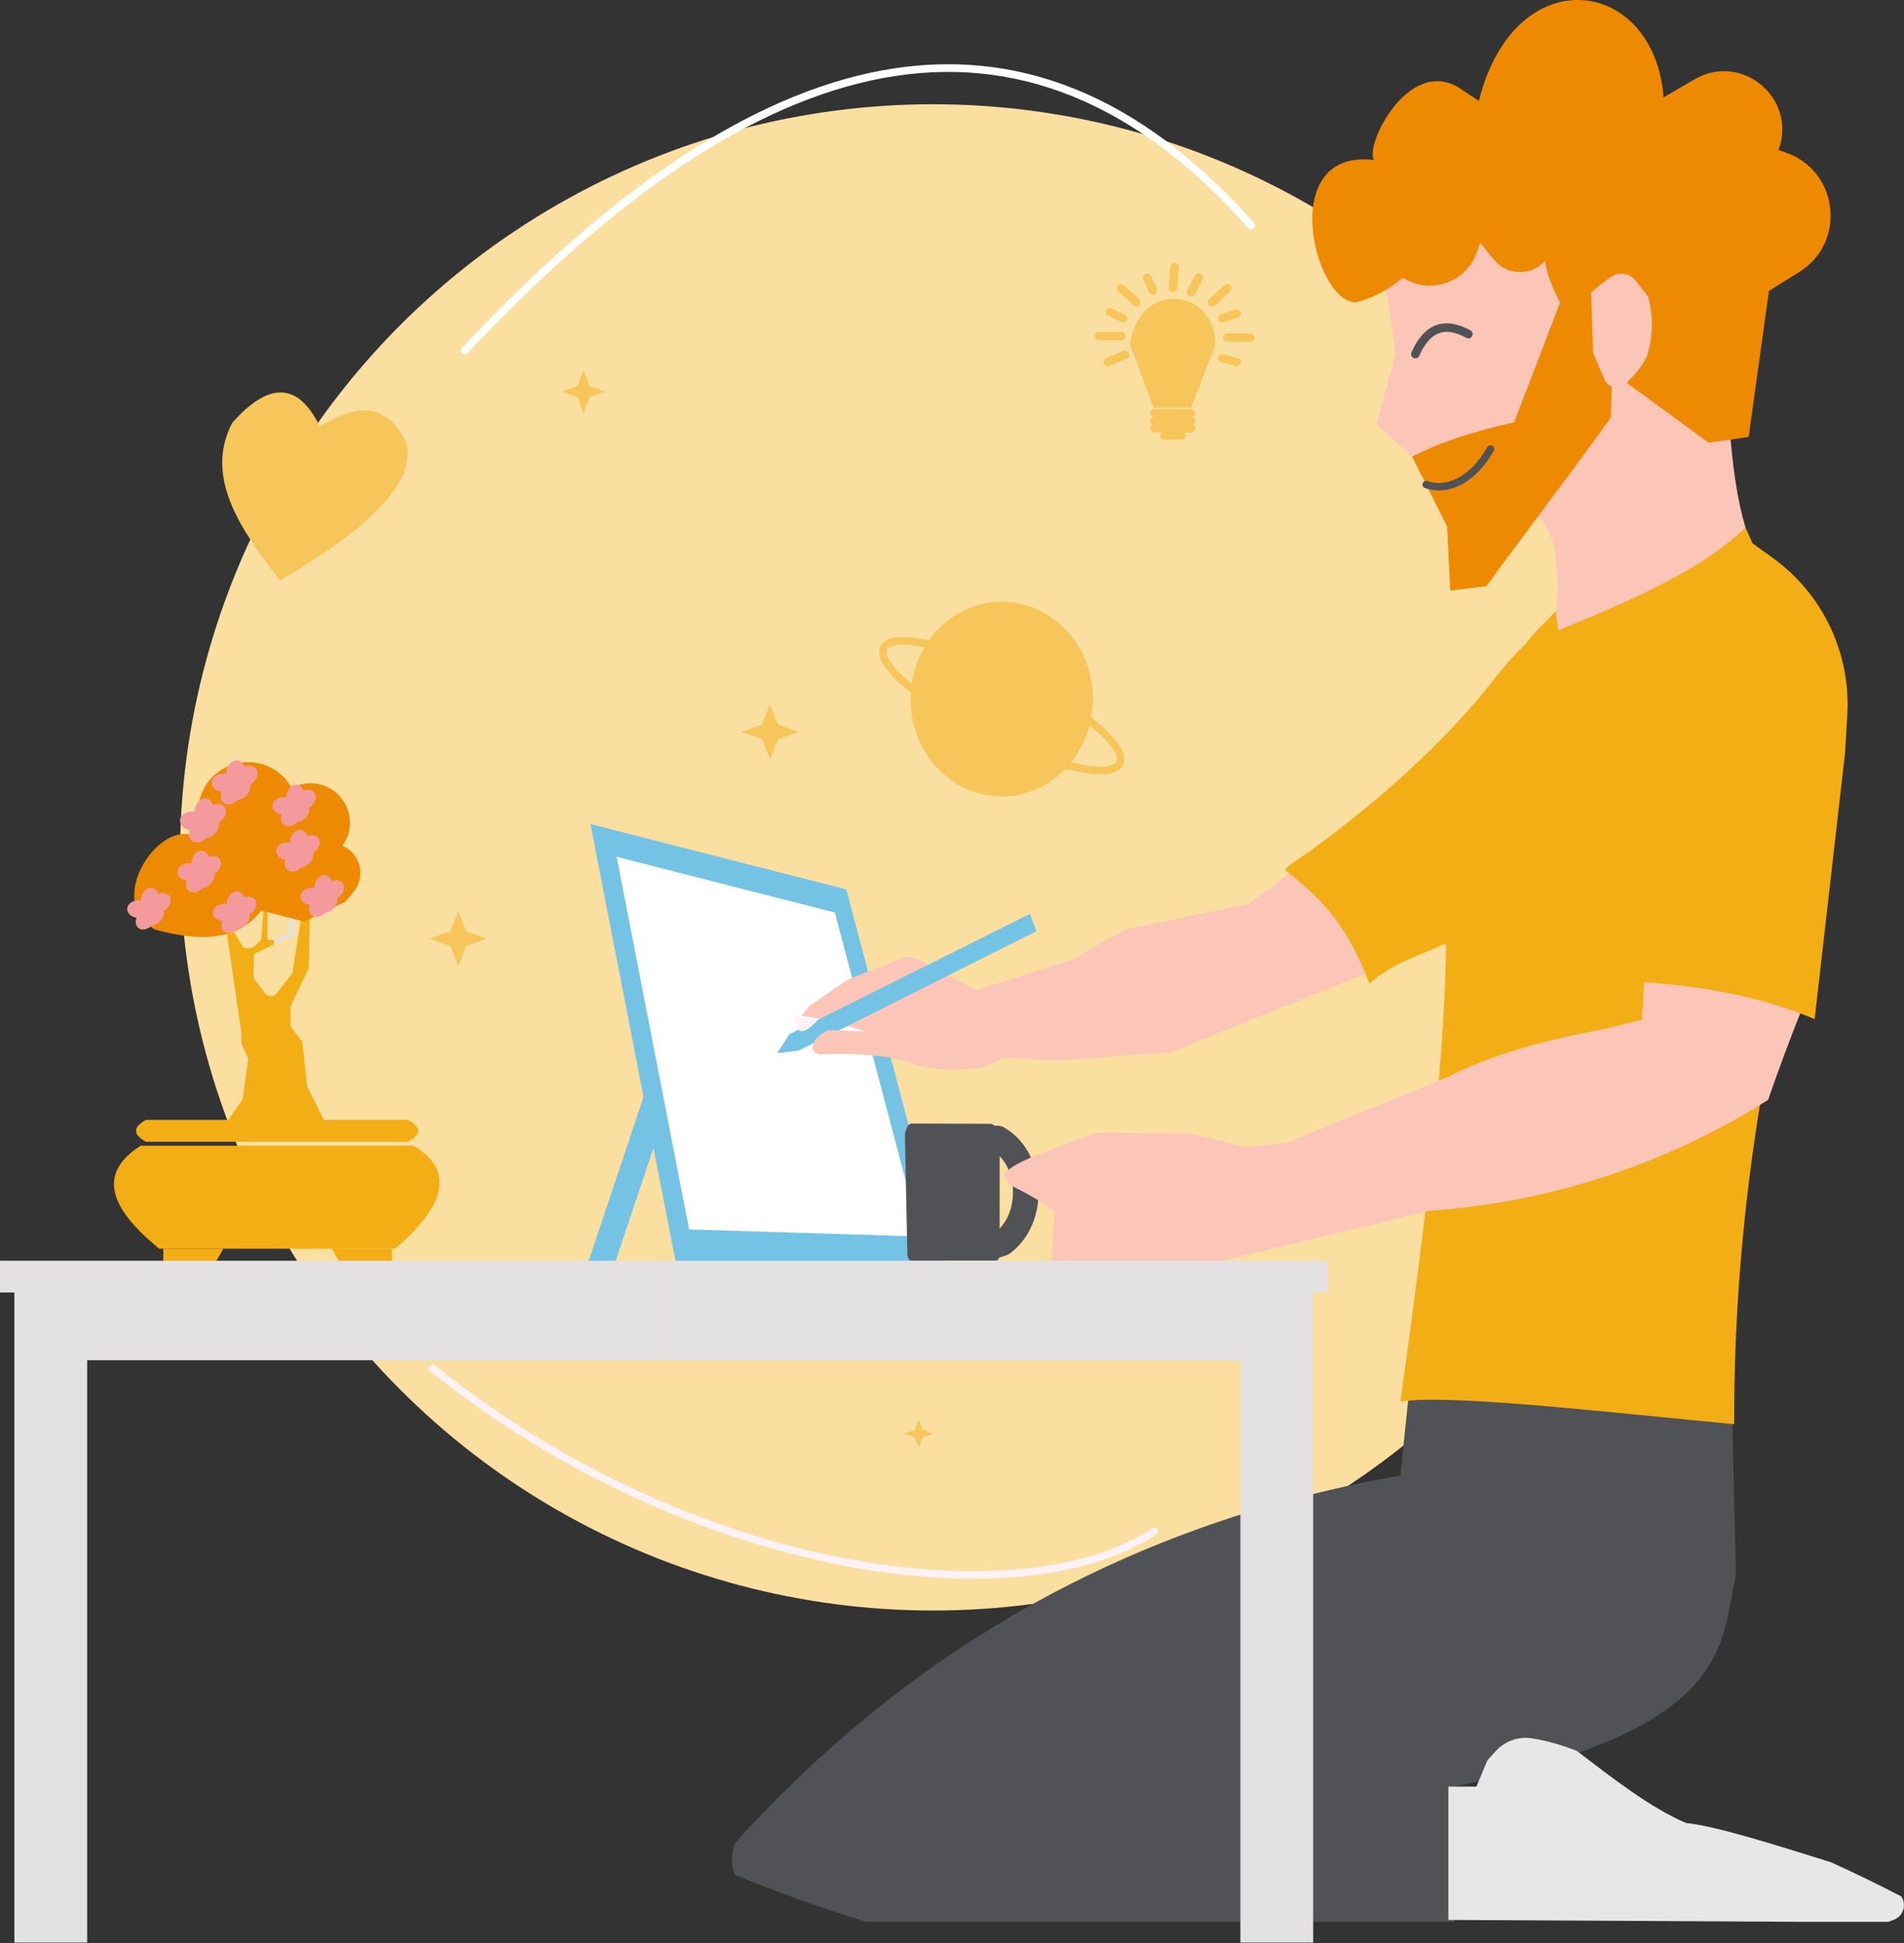 <?xml version="1.0" encoding="UTF-8" standalone="no"?>
<!DOCTYPE svg PUBLIC "-//W3C//DTD SVG 1.1//EN" "http://www.w3.org/Graphics/SVG/1.1/DTD/svg11.dtd">
<svg width="100%" height="100%" viewBox="0 0 931 950" version="1.1" xmlns="http://www.w3.org/2000/svg" xmlns:xlink="http://www.w3.org/1999/xlink" xml:space="preserve" xmlns:serif="http://www.serif.com/" style="fill-rule:evenodd;clip-rule:evenodd;stroke-linecap:round;stroke-linejoin:round;stroke-miterlimit:1.5;">
    <rect x="0" y="0" width="931" height="950" fill="#333333" stroke="none"/>
    <g transform="matrix(1,0,0,1,-1040.76,-1013.63)">
        <g transform="matrix(0.804,0,0,0.804,321.535,246.934)">
            <circle cx="1462" cy="1475" r="458" style="fill:rgb(250,223,161);"/>
            <g>
                <clipPath id="_clip1">
                    <circle cx="1462" cy="1475" r="458"/>
                </clipPath>
                <g clip-path="url(#_clip1)">
                    <g transform="matrix(1.244,-2.07153e-16,2.07153e-16,1.244,-399.96,-307.164)">
                        <path d="M1252,1682.3C1378.39,1783.87 1539.51,1805.75 1605,1762" style="fill:none;stroke:rgb(254,242,245);stroke-width:3.64px;"/>
                    </g>
                    <g transform="matrix(1.311,0,0,1.4,-1123.04,-465.737)">
                        <g transform="matrix(0,-1.506,-1.506,0,2003.69,1275.17)">
                            <path d="M-28.094,-28.094C-43.61,-28.094 -56.188,-15.516 -56.188,0C-56.188,15.516 -43.61,28.094 -28.094,28.094C-25.745,28.094 -23.463,27.806 -21.282,27.262C-9.058,24.218 0,13.167 0,0C0,-15.516 -12.578,-28.094 -28.094,-28.094" style="fill:rgb(247,198,91);fill-rule:nonzero;"/>
                        </g>
                        <g transform="matrix(0.622,-1.372,-1.372,-0.622,2048.99,1280.64)">
                            <ellipse cx="-36.397" cy="16.513" rx="9.578" ry="39.968" style="fill:none;stroke:rgb(247,198,91);stroke-width:2.23px;stroke-linecap:butt;stroke-linejoin:miter;stroke-miterlimit:10;"/>
                        </g>
                    </g>
                    <g id="lampada" transform="matrix(1.029,0,0,0.976,-367.738,101.011)">
                        <g transform="matrix(-2.068,1.865,1.865,2.068,1937.81,1071.19)">
                            <path d="M15.458,-5.652C4.79,-15.12 -6.068,-3.199 2.364,6.154L15.458,13.047L21.124,7.94L15.458,-5.652Z" style="fill:rgb(247,198,91);fill-rule:nonzero;stroke:rgb(247,198,91);stroke-width:0.46px;stroke-linecap:butt;stroke-miterlimit:2;"/>
                        </g>
                        <g transform="matrix(2.785,0,0,2.785,1909.33,1131.06)">
                            <path d="M0,0L7.663,0" style="fill:none;fill-rule:nonzero;stroke:rgb(247,198,91);stroke-width:1.86px;stroke-linecap:butt;stroke-linejoin:miter;stroke-miterlimit:10;"/>
                        </g>
                        <g transform="matrix(2.785,0,0,2.785,1909.18,1135.95)">
                            <path d="M0,0L7.664,0" style="fill:none;fill-rule:nonzero;stroke:rgb(247,198,91);stroke-width:1.86px;stroke-linecap:butt;stroke-linejoin:miter;stroke-miterlimit:10;"/>
                        </g>
                        <g transform="matrix(2.785,0,0,2.785,1909.18,1140.53)">
                            <path d="M0,0L7.664,0" style="fill:none;fill-rule:nonzero;stroke:rgb(247,198,91);stroke-width:1.86px;stroke-linecap:butt;stroke-linejoin:miter;stroke-miterlimit:10;"/>
                        </g>
                        <g transform="matrix(2.785,0,0,2.785,1914.96,1145.11)">
                            <path d="M0,0L3.562,0" style="fill:none;fill-rule:nonzero;stroke:rgb(247,198,91);stroke-width:1.86px;stroke-linecap:butt;stroke-linejoin:miter;stroke-miterlimit:10;"/>
                        </g>
                        <g transform="matrix(2.53,-1.164,-1.164,-2.53,1883.09,1101.03)">
                            <path d="M-0.181,0.828L3.779,0.827" style="fill:none;fill-rule:nonzero;stroke:rgb(247,198,91);stroke-width:1.89px;stroke-linecap:butt;stroke-linejoin:miter;stroke-miterlimit:10;"/>
                        </g>
                        <g transform="matrix(2.785,0,0,2.785,1876.28,1082.92)">
                            <path d="M0,0L4.669,0" style="fill:none;fill-rule:nonzero;stroke:rgb(247,198,91);stroke-width:1.86px;stroke-linecap:butt;stroke-linejoin:miter;stroke-miterlimit:10;"/>
                        </g>
                        <g transform="matrix(2.509,1.209,1.209,-2.509,1884,1066.56)">
                            <path d="M-0.156,-0.684L2.994,-0.684" style="fill:none;fill-rule:nonzero;stroke:rgb(247,198,91);stroke-width:1.82px;stroke-linecap:butt;stroke-linejoin:miter;stroke-miterlimit:10;"/>
                        </g>
                        <g transform="matrix(1.991,1.947,1.947,-1.991,1893.65,1051.16)">
                            <path d="M-0.645,-1.583L3.883,-1.583" style="fill:none;fill-rule:nonzero;stroke:rgb(247,198,91);stroke-width:1.81px;stroke-linecap:butt;stroke-linejoin:miter;stroke-miterlimit:10;"/>
                        </g>
                        <g transform="matrix(1.089,2.563,2.563,-1.089,1909.44,1047.32)">
                            <path d="M-0.952,-1.439L2.175,-1.439" style="fill:none;fill-rule:nonzero;stroke:rgb(247,198,91);stroke-width:1.82px;stroke-linecap:butt;stroke-linejoin:miter;stroke-miterlimit:10;"/>
                        </g>
                        <g transform="matrix(-0.2,2.778,2.778,0.2,1927.03,1047.4)">
                            <path d="M-2.552,-2.375L2.21,-2.375" style="fill:none;fill-rule:nonzero;stroke:rgb(247,198,91);stroke-width:1.86px;stroke-linecap:butt;stroke-linejoin:miter;stroke-miterlimit:10;"/>
                        </g>
                        <g transform="matrix(-1.224,2.502,2.502,1.224,1936.07,1055.11)">
                            <path d="M-2.652,-1.655L1.033,-1.655" style="fill:none;fill-rule:nonzero;stroke:rgb(247,198,91);stroke-width:1.9px;stroke-linecap:butt;stroke-linejoin:miter;stroke-miterlimit:10;"/>
                        </g>
                        <g transform="matrix(-1.991,1.947,1.947,1.991,1947.56,1063.77)">
                            <path d="M-3.883,-1.583L0.645,-1.583" style="fill:none;fill-rule:nonzero;stroke:rgb(247,198,91);stroke-width:1.91px;stroke-linecap:butt;stroke-linejoin:miter;stroke-miterlimit:10;"/>
                        </g>
                        <g transform="matrix(-2.623,0.936,0.936,2.623,1949.96,1073.22)">
                            <path d="M-3.115,-0.54L0.093,-0.54" style="fill:none;fill-rule:nonzero;stroke:rgb(247,198,91);stroke-width:1.89px;stroke-linecap:butt;stroke-linejoin:miter;stroke-miterlimit:10;"/>
                        </g>
                        <g transform="matrix(-2.785,0,0,2.785,1952.21,1083.92)">
                            <path d="M-4.821,0L0,0" style="fill:none;fill-rule:nonzero;stroke:rgb(247,198,91);stroke-width:1.86px;stroke-linecap:butt;stroke-linejoin:miter;stroke-miterlimit:10;"/>
                        </g>
                        <g transform="matrix(-2.686,-0.736,-0.736,2.686,1949.66,1095.77)">
                            <path d="M-3.078,0.414L0.056,0.414" style="fill:none;fill-rule:nonzero;stroke:rgb(247,198,91);stroke-width:1.83px;stroke-linecap:butt;stroke-linejoin:miter;stroke-miterlimit:10;"/>
                        </g>
                    </g>
                </g>
            </g>
        </g>
        <g transform="matrix(-0.204,1.819,1.819,0.204,1225.12,1213.6)">
            <path d="M7.995,-38.031C-4.267,-29.407 -4.655,-21.634 6.339,-14.678C3.709,-11.274 1.687,-7.915 0.956,-4.653C-0.105,0.077 1.547,4.604 7.995,8.771C18.386,12.87 32.341,0.894 48.408,-20.61C35.798,-33.032 22.976,-43.824 7.995,-38.031" style="fill:rgb(247,198,91);fill-rule:nonzero;"/>
        </g>
        <g transform="matrix(0.583,0,0,0.583,548.333,497.917)">
            <path d="M1334,1195L1338.86,1208.14L1352,1213L1338.86,1217.86L1334,1231L1329.14,1217.86L1316,1213L1329.14,1208.14L1334,1195Z" style="fill:rgb(247,198,91);"/>
        </g>
        <g transform="matrix(0.778,0,0,0.751,379.444,460.516)">
            <path d="M1334,1195L1338.86,1208.14L1352,1213L1338.86,1217.86L1334,1231L1329.14,1217.86L1316,1213L1329.14,1208.14L1334,1195Z" style="fill:rgb(247,198,91);"/>
        </g>
        <g transform="matrix(0.778,0,0,0.751,227.025,561.605)">
            <path d="M1334,1195L1338.86,1208.14L1352,1213L1338.86,1217.86L1334,1231L1329.14,1217.86L1316,1213L1329.14,1208.14L1334,1195Z" style="fill:rgb(247,198,91);"/>
        </g>
        <g transform="matrix(0.389,0,0,0.375,971.083,1259.69)">
            <path d="M1334,1195L1338.86,1208.14L1352,1213L1338.86,1217.86L1334,1231L1329.14,1217.86L1316,1213L1329.14,1208.14L1334,1195Z" style="fill:rgb(247,198,91);"/>
        </g>
        <g transform="matrix(2.785,0,0,2.785,1730.04,1953.27)">
            <path d="M0,-94.068L-1.635,-78.353C-52.433,-69.417 -90.243,-45.084 -118.476,-13.821C-119.158,-12.026 -119.158,-10.043 -118.476,-8.248C-111.277,-5.293 -103.592,-2.558 -95.516,0L7.913,0L7.913,-23.74C56.517,-34.065 54.485,-47.967 57.288,-60.966L56.507,-94.068L0,-94.068Z" style="fill:rgb(81,82,85);fill-rule:nonzero;"/>
        </g>
        <g transform="matrix(2.785,0,0,2.785,1748.97,1863.21)">
            <path d="M0,32.005L0,8.6L4.922,8.6L6.857,3.974L8.313,2.372C10.016,0.498 12.573,-0.334 15.042,0.185C17.56,0.606 20.044,1.362 22.507,2.302C29.115,7.332 35.529,12.345 41.733,14.99C46.787,15.474 57.052,18.717 67.135,21.863C71.508,23.849 75.646,25.854 79.522,27.881C80.501,29.342 79.871,31.34 78.236,31.965L77.254,32.339L62.213,32.339L0,32.005Z" style="fill:rgb(231,231,231);fill-rule:nonzero;"/>
        </g>
        <g transform="matrix(2.785,0,0,2.785,1120.6,1630.36)">
            <path d="M0,-2.226L0,0L9.259,0L10.549,-2.226" style="fill:rgb(243,174,21);fill-rule:nonzero;"/>
        </g>
        <g transform="matrix(2.785,0,0,2.785,1232.41,1630.36)">
            <path d="M0,-2.226L0,0L-9.259,0L-10.549,-2.226" style="fill:rgb(243,174,21);fill-rule:nonzero;"/>
        </g>
        <g transform="matrix(2.785,0,0,2.785,1118.61,1573.82)">
            <path d="M0,18.08L41.42,18.08C50.575,10.266 51.67,4.24 44.704,0L-3.284,0C-11.279,5.144 -8.185,11.365 0,18.08" style="fill:rgb(243,174,21);fill-rule:nonzero;"/>
        </g>
        <g transform="matrix(2.785,0,0,2.785,1240.19,1571.89)">
            <path d="M0,-3.845L-45.979,-3.845C-48.307,-2.563 -48.307,-1.281 -45.979,0L0,0C2.445,-1.281 2.445,-2.563 0,-3.845" style="fill:rgb(243,174,21);fill-rule:nonzero;"/>
        </g>
        <path d="M1199.67,1562.23L1151.77,1562.23L1159.45,1551.01L1162.16,1531.26L1158.94,1524.2L1158.62,1517.65L1151.77,1470.05L1154.88,1468.7L1159.66,1476.91C1161.4,1477.33 1162.96,1477.33 1164.34,1476.91L1168.5,1473.07L1169.64,1458.31L1171.51,1458.31L1171.51,1473.07L1174.79,1473.37L1174.79,1475.38L1164.96,1480.03L1164.75,1491.88L1170.57,1499.46C1171.65,1500.7 1173.4,1500.99 1174.79,1500.29C1175.1,1500.14 1175.39,1499.93 1175.65,1499.68L1175.87,1499.46L1183.77,1489.38L1189.07,1455.51L1192.4,1455.51L1191.98,1474.73L1191.78,1487L1182.84,1505.6L1182.84,1515.47L1188.55,1522.95L1190.94,1544.98L1199.67,1562.23Z" style="fill:rgb(243,174,21);"/>
        <path d="M1174.79,1473.37L1174.94,1473.38L1182.21,1469.64L1182.21,1462.57L1184.81,1462.26L1184.29,1470.89L1174.79,1475.38L1174.79,1473.37Z" style="fill:rgb(228,225,226);"/>
        <g transform="matrix(2.785,0,0,2.785,1168.6,1394.65)">
            <path d="M0,23.04C-4.342,28.584 -11.091,28.416 -18.614,26.409C-27.454,21.871 -18.653,7.797 -12.219,9.793L-10.92,3.88C-9.209,-3.909 1.174,-5.544 5.196,1.342L6.967,0.908C13.217,-0.623 17.987,6.462 14.218,11.677C17.404,13.014 18.4,17.046 16.202,19.713L14.732,21.498L7.48,24.981L0,23.04Z" style="fill:rgb(237,138,2);fill-rule:nonzero;"/>
        </g>
        <g transform="matrix(2.785,0,0,2.785,1148.15,1446.19)">
            <path d="M0,-4.534C-0.398,-5.064 -1.178,-5.179 -1.927,-4.888C-2.082,-5.402 -2.416,-5.799 -2.882,-5.924C-3.705,-6.143 -4.605,-5.444 -4.894,-4.362C-4.951,-4.149 -4.973,-3.938 -4.976,-3.732C-5.1,-3.75 -5.228,-3.761 -5.359,-3.761C-6.479,-3.761 -7.386,-3.071 -7.386,-2.22C-7.386,-1.47 -6.681,-0.847 -5.747,-0.709C-6.002,-0.017 -5.902,0.696 -5.424,1.092C-4.799,1.609 -3.766,1.391 -3.052,0.624C-2.507,0.6 -1.913,0.299 -1.47,-0.236C-1.031,-0.768 -0.846,-1.403 -0.92,-1.94C-0.845,-1.986 -0.768,-2.029 -0.695,-2.084C0.2,-2.757 0.511,-3.854 0,-4.534" style="fill:rgb(244,153,156);fill-rule:nonzero;"/>
        </g>
        <g transform="matrix(2.785,0,0,2.785,1150.5,1421.5)">
            <path d="M0,-4.788C-0.421,-5.348 -1.244,-5.469 -2.035,-5.162C-2.199,-5.705 -2.552,-6.124 -3.044,-6.256C-3.912,-6.487 -4.863,-5.749 -5.168,-4.607C-5.229,-4.381 -5.251,-4.158 -5.255,-3.941C-5.386,-3.96 -5.52,-3.972 -5.659,-3.972C-6.841,-3.972 -7.8,-3.244 -7.8,-2.345C-7.8,-1.553 -7.055,-0.894 -6.068,-0.749C-6.338,-0.018 -6.233,0.735 -5.728,1.153C-5.068,1.699 -3.977,1.469 -3.223,0.659C-2.648,0.634 -2.02,0.315 -1.552,-0.25C-1.088,-0.811 -0.893,-1.482 -0.972,-2.049C-0.892,-2.097 -0.811,-2.143 -0.734,-2.201C0.211,-2.911 0.54,-4.069 0,-4.788" style="fill:rgb(244,153,156);fill-rule:nonzero;"/>
        </g>
        <g transform="matrix(2.785,0,0,2.785,1165.95,1402.89)">
            <path d="M0,-4.788C-0.421,-5.348 -1.244,-5.469 -2.035,-5.162C-2.199,-5.705 -2.552,-6.124 -3.044,-6.256C-3.912,-6.487 -4.863,-5.749 -5.168,-4.607C-5.229,-4.381 -5.251,-4.158 -5.255,-3.941C-5.386,-3.96 -5.52,-3.972 -5.659,-3.972C-6.841,-3.972 -7.8,-3.243 -7.8,-2.345C-7.8,-1.553 -7.055,-0.894 -6.068,-0.749C-6.338,-0.018 -6.233,0.735 -5.728,1.153C-5.068,1.699 -3.977,1.469 -3.223,0.659C-2.648,0.634 -2.02,0.315 -1.552,-0.25C-1.088,-0.811 -0.893,-1.482 -0.972,-2.049C-0.892,-2.097 -0.811,-2.143 -0.734,-2.201C0.211,-2.911 0.54,-4.069 0,-4.788" style="fill:rgb(244,153,156);fill-rule:nonzero;"/>
        </g>
        <g transform="matrix(2.785,0,0,2.785,1194.53,1413.84)">
            <path d="M0,-4.534C-0.398,-5.064 -1.178,-5.179 -1.927,-4.888C-2.082,-5.402 -2.416,-5.799 -2.882,-5.924C-3.705,-6.143 -4.605,-5.444 -4.894,-4.362C-4.952,-4.149 -4.973,-3.938 -4.976,-3.732C-5.1,-3.75 -5.228,-3.761 -5.359,-3.761C-6.479,-3.761 -7.387,-3.071 -7.387,-2.22C-7.387,-1.47 -6.681,-0.847 -5.747,-0.709C-6.002,-0.017 -5.902,0.696 -5.424,1.092C-4.799,1.609 -3.766,1.391 -3.052,0.624C-2.508,0.6 -1.913,0.299 -1.47,-0.236C-1.031,-0.768 -0.846,-1.403 -0.92,-1.94C-0.845,-1.986 -0.768,-2.029 -0.695,-2.084C0.2,-2.757 0.511,-3.854 0,-4.534" style="fill:rgb(244,153,156);fill-rule:nonzero;"/>
        </g>
        <g transform="matrix(2.785,0,0,2.785,1196.43,1435.98)">
            <path d="M0,-4.534C-0.398,-5.064 -1.178,-5.179 -1.927,-4.888C-2.082,-5.402 -2.416,-5.799 -2.882,-5.924C-3.705,-6.143 -4.605,-5.444 -4.894,-4.362C-4.951,-4.149 -4.973,-3.938 -4.976,-3.732C-5.1,-3.75 -5.228,-3.761 -5.359,-3.761C-6.479,-3.761 -7.386,-3.071 -7.386,-2.22C-7.386,-1.47 -6.681,-0.847 -5.747,-0.709C-6.002,-0.017 -5.902,0.696 -5.424,1.092C-4.799,1.609 -3.766,1.391 -3.052,0.624C-2.507,0.6 -1.913,0.299 -1.47,-0.236C-1.031,-0.768 -0.846,-1.403 -0.92,-1.94C-0.845,-1.986 -0.768,-2.029 -0.695,-2.084C0.2,-2.757 0.511,-3.854 0,-4.534" style="fill:rgb(244,153,156);fill-rule:nonzero;"/>
        </g>
        <g transform="matrix(2.785,0,0,2.785,1208.29,1458.11)">
            <path d="M0,-4.534C-0.398,-5.064 -1.178,-5.179 -1.927,-4.888C-2.082,-5.402 -2.416,-5.799 -2.882,-5.924C-3.705,-6.143 -4.605,-5.444 -4.894,-4.362C-4.952,-4.148 -4.973,-3.938 -4.976,-3.732C-5.1,-3.75 -5.228,-3.761 -5.359,-3.761C-6.479,-3.761 -7.387,-3.071 -7.387,-2.22C-7.387,-1.47 -6.681,-0.847 -5.747,-0.709C-6.002,-0.017 -5.902,0.696 -5.424,1.092C-4.799,1.609 -3.766,1.391 -3.052,0.624C-2.508,0.6 -1.913,0.299 -1.47,-0.236C-1.031,-0.768 -0.846,-1.403 -0.92,-1.94C-0.845,-1.986 -0.768,-2.029 -0.695,-2.084C0.2,-2.757 0.511,-3.854 0,-4.534" style="fill:rgb(244,153,156);fill-rule:nonzero;"/>
        </g>
        <g transform="matrix(2.785,0,0,2.785,1165.42,1466.03)">
            <path d="M0,-4.534C-0.398,-5.064 -1.178,-5.179 -1.927,-4.888C-2.082,-5.402 -2.416,-5.799 -2.882,-5.924C-3.705,-6.143 -4.605,-5.444 -4.894,-4.362C-4.951,-4.149 -4.973,-3.938 -4.976,-3.732C-5.1,-3.75 -5.228,-3.761 -5.359,-3.761C-6.479,-3.761 -7.386,-3.071 -7.386,-2.22C-7.386,-1.47 -6.681,-0.847 -5.747,-0.709C-6.002,-0.017 -5.902,0.696 -5.424,1.092C-4.799,1.609 -3.766,1.391 -3.052,0.624C-2.507,0.6 -1.913,0.299 -1.47,-0.236C-1.031,-0.768 -0.846,-1.403 -0.92,-1.94C-0.845,-1.986 -0.768,-2.029 -0.695,-2.084C0.2,-2.757 0.511,-3.854 0,-4.534" style="fill:rgb(244,153,156);fill-rule:nonzero;"/>
        </g>
        <g transform="matrix(2.785,0,0,2.785,1123.52,1464.29)">
            <path d="M0,-4.534C-0.398,-5.064 -1.178,-5.179 -1.927,-4.888C-2.082,-5.402 -2.416,-5.799 -2.882,-5.924C-3.705,-6.143 -4.605,-5.444 -4.894,-4.362C-4.951,-4.148 -4.973,-3.938 -4.976,-3.732C-5.1,-3.75 -5.228,-3.761 -5.359,-3.761C-6.479,-3.761 -7.386,-3.071 -7.386,-2.22C-7.386,-1.47 -6.681,-0.847 -5.747,-0.709C-6.002,-0.017 -5.902,0.696 -5.424,1.092C-4.799,1.609 -3.766,1.391 -3.052,0.624C-2.507,0.6 -1.913,0.299 -1.47,-0.236C-1.031,-0.768 -0.846,-1.403 -0.92,-1.94C-0.845,-1.986 -0.768,-2.029 -0.695,-2.084C0.2,-2.757 0.511,-3.853 0,-4.534" style="fill:rgb(244,153,156);fill-rule:nonzero;"/>
        </g>
        <g transform="matrix(-0.884,2.641,2.641,0.884,1389.3,1617.08)">
            <path d="M-23.535,-16.937L12.189,-16.937" style="fill:none;fill-rule:nonzero;stroke:rgb(116,195,229);stroke-width:4.49px;stroke-linecap:butt;stroke-linejoin:miter;stroke-miterlimit:10;"/>
        </g>
        <g transform="matrix(-0.532,-2.734,-2.734,0.532,1528.11,1550.07)">
            <path d="M-17.456,60.847L60.677,60.847L40.841,18.945L-27.977,14.389L-17.456,60.847Z" style="fill:rgb(116,195,229);fill-rule:nonzero;"/>
        </g>
        <g transform="matrix(-0.532,-2.734,-2.734,0.532,1511.69,1546.43)">
            <path d="M-14.886,51.891L51.746,51.891L34.83,16.156L-23.859,12.271L-14.886,51.891Z" style="fill:white;fill-rule:nonzero;"/>
        </g>
        <g transform="matrix(2.785,0,0,2.785,1716.07,1204.54)">
            <path d="M0,-23.044L2.563,-6.549L-0.78,5.934L5.461,11.618L6.854,13.179L29.368,9.027L37.839,-36.223L0,-23.044Z" style="fill:rgb(251,198,184);fill-rule:nonzero;"/>
        </g>
        <g transform="matrix(2.785,0,0,2.785,1894.3,1206.73)">
            <path d="M0,23.29C-2.932,13.796 -3.465,-1.745 -3.59,-18.314C-11.841,-12.709 -24.6,-8.206 -24.478,0.078C-24.331,10.095 -37.955,12.709 -46.129,19.376C-35.603,18.212 -31.465,22.737 -33.612,41.604C-19.94,40.914 -9.592,34.694 0,23.29" style="fill:rgb(251,198,184);fill-rule:nonzero;"/>
        </g>
        <g transform="matrix(2.785,0,0,2.785,1712.66,1203.46)">
            <path d="M0,-40.078C-17.265,-42.117 -10.468,-15.005 -3.214,-15.075C-0.606,-15.703 2.471,-17.146 5.015,-19.422C9.818,-16.314 16.263,-18.565 18.086,-23.987L18.613,-25.552L21.029,-22.577C23.307,-19.772 27.546,-19.65 29.981,-22.32C30.395,-20.021 31.262,-17.612 32.656,-15.075L24.576,5.99C17.843,7.47 11.731,9.375 6.687,12.008L12.817,24.268L13.375,35.525L19.727,34.745C24.796,27.676 32.989,17.068 41.573,5.154L41.795,-2.815L58.737,9.556L65.758,8.553L69.325,-17.081L74.654,-20.414C82.989,-25.626 81.564,-38.173 72.272,-41.383L70.996,-41.824C74.354,-50.823 64.577,-59.07 56.273,-54.243L50.823,-51.075C49.189,-72.288 24.692,-75.603 18.39,-50.443L15.83,-52.118C6.521,-59.332 -1.831,-42.604 0,-40.078" style="fill:rgb(237,138,2);fill-rule:nonzero;"/>
        </g>
        <g transform="matrix(2.785,0,0,2.785,1818.81,1193.76)">
            <path d="M0,-13.301L0.334,-2.75C1.16,-0.759 1.932,1.071 2.526,2.377C3.621,3.741 5.742,3.587 6.628,2.08L6.65,2.043C7.861,0.991 8.865,-0.398 9.734,-2.007L9.889,-2.521C10.879,-5.801 10.916,-9.295 9.994,-12.595L7.798,-15.419C6.73,-16.791 4.76,-17.042 3.384,-15.995C3.366,-15.98 0.875,-14.24 0,-13.301" style="fill:rgb(251,198,184);fill-rule:nonzero;"/>
        </g>
        <g transform="matrix(2.606,-0.983,-0.983,-2.606,1736.58,1190.81)">
            <path d="M-0.746,1.833C2.63,5.278 5.951,5.637 9.2,1.833" style="fill:none;fill-rule:nonzero;stroke:rgb(81,82,85);stroke-width:1.5px;stroke-linecap:butt;stroke-linejoin:miter;stroke-miterlimit:10;"/>
        </g>
        <g transform="matrix(-2.437,1.347,1.347,2.437,1745.14,1260.44)">
            <path d="M-12.411,-4.329C-6.969,-0.958 -2.022,-1.466 0.493,-4.329" style="fill:none;fill-rule:nonzero;stroke:rgb(81,82,85);stroke-width:1.31px;stroke-linecap:butt;stroke-linejoin:miter;stroke-miterlimit:10;"/>
        </g>
        <g transform="matrix(2.785,0,0,2.785,1677.69,1532.24)">
            <path d="M0,-35.524C-2.123,-32.867 -5.649,-30.17 -9.662,-27.46L-28.913,-23.501C-29.269,-23.437 -30.381,-23.322 -30.693,-23.138C-33.854,-21.542 -36.933,-19.911 -39.846,-17.944C-39.877,-17.923 -57.281,-12.386 -57.281,-12.386L-67.743,-17.889L-69.595,-18.343L-70.866,-17.798L-79.874,-14.221L-86.631,-9.589L-87.993,-7.846C-83.183,-7.421 -74.036,-4.213 -74.036,-4.213L-53.577,-0.618L-42.861,0L-23.138,-1.526L13.004,-16.055L0,-35.524Z" style="fill:rgb(251,198,184);fill-rule:nonzero;"/>
        </g>
        <g transform="matrix(2.785,0,0,2.785,1544.32,1528.56)">
            <path d="M0,-24.446L1.147,-21.427L-40.607,-0.446L-44.359,0L-42.204,-3.344L0,-24.446Z" style="fill:rgb(116,195,229);fill-rule:nonzero;"/>
        </g>
        <g transform="matrix(2.785,0.027,0.027,-2.785,1749.02,1463.59)">
            <path d="M-0.423,-0.26L61.25,-0.26C53.865,-30.702 50.647,-60.206 51.024,-87.967C27.821,-86.005 0.522,-83.106 -7.637,-84.594C-3.314,-51.823 0.052,-20.735 -0.423,-0.26" style="fill:rgb(243,174,21);fill-rule:nonzero;"/>
        </g>
        <g transform="matrix(2.785,0,0,2.785,1801.43,1329.6)">
            <path d="M0,-6.147C-1.923,-4.098 -3.641,-2.623 -5.154,-0.574L0.836,0L0,-6.147Z" style="fill:rgb(243,174,21);fill-rule:nonzero;"/>
        </g>
        <g transform="matrix(2.785,0,0,2.785,1670.9,1373.29)">
            <path d="M0,22.862C-0.691,23.658 -0.824,23.433 -0.049,24.147L-0.281,23.853C6.37,29.161 10.473,33.814 14.167,43.53C18.811,39.539 23.398,38.487 27.253,36.62L85.878,35.951L86.472,-20.668L41.779,-16.265C39.892,-14.546 37.863,-12.153 36.429,-10.377C28.692,-0.196 15.256,12.497 0,22.862" style="fill:rgb(243,174,21);fill-rule:nonzero;"/>
        </g>
        <g transform="matrix(2.785,0,0,2.785,1517.18,1615.81)">
            <path d="M0,-13.225C0.513,-14.982 1.808,-16.081 4.087,-16.349C4.162,-16.303 4.237,-16.258 4.312,-16.212C10.315,-12.567 10.666,-2.23 4.931,2.015C2.208,3.124 0.718,2.185 -0.133,0.182L0,-13.225Z" style="fill:none;fill-rule:nonzero;stroke:rgb(81,82,85);stroke-width:4.49px;stroke-linecap:butt;stroke-linejoin:miter;stroke-miterlimit:10;"/>
        </g>
        <g transform="matrix(2.785,0,0,2.785,1486.17,1630.04)">
            <path d="M0,-24.077L0.023,-24.083L14.01,-24.036L14.093,-24.014C14.901,-23.792 15.492,-23.099 15.585,-22.266L15.57,-1.406C15.633,-0.756 15.53,-0.025 14.776,0.006L0.12,0.006C-0.374,-0.005 -0.577,-0.666 -0.625,-1.035L-1.053,-22.155C-1.053,-22.155 -0.831,-23.849 0,-24.077" style="fill:rgb(81,82,85);fill-rule:nonzero;"/>
        </g>
        <g transform="matrix(2.785,0,0,2.785,1844.88,1631.57)">
            <path d="M0,-50.775L-0.446,-42.825L-6.836,-41.264C-17.527,-39.299 -26.968,-36.681 -34.254,-32.942L-62.805,-21.24L-70.064,-20.495L-79.727,-22.911L-96.111,-23.06C-103.356,-20.235 -110.642,-18.19 -112.513,-15.667L-111.51,-13.884C-108.758,-12.579 -106.125,-11.066 -103.597,-9.37L-104.098,-0.546L-76.416,0L-37.82,-9.314C-29.651,-9.876 -18.907,-11.404 -6.85,-15.348C5.211,-19.294 14.783,-24.414 21.706,-28.791C22.599,-31.389 23.543,-34.032 24.539,-36.715C25.651,-39.71 26.78,-42.622 27.919,-45.453C18.613,-47.227 9.306,-49.001 0,-50.775" style="fill:rgb(251,198,184);fill-rule:nonzero;"/>
        </g>
        <g transform="matrix(2.785,0,0,2.785,1894.3,1511.9)">
            <path d="M0,-86.29L1.202,-83.535L4.732,-80.995C13.531,-74.665 18.482,-64.276 17.858,-53.455L17.475,-46.811L12.125,0C2.099,-4.249 -9.4,-6.163 -21.777,-6.687C-23.364,-21.107 -22.275,-35.448 -18.414,-49.708L-38.503,-66.036C-36.983,-66.634 -35.49,-67.224 -34.026,-67.81C-19.382,-73.667 -7.623,-79.019 0,-86.29" style="fill:rgb(243,174,21);fill-rule:nonzero;"/>
        </g>
        <g transform="matrix(2.785,0,0,2.785,1462.45,1536.49)">
            <path d="M0,-6.677L-5.966,-6.922C-7.625,-6.092 -8.422,-5.266 -8.609,-4.443C-8.94,-3.77 -8.597,-2.96 -7.883,-2.729L-7.71,-2.672C-1.769,-2.829 3.77,-2.631 8.036,-1.31C11.339,0.207 15.67,0.245 20.35,-0.221C21.536,-0.237 24.672,-2.128 24.672,-2.128L0,-6.677Z" style="fill:rgb(251,198,184);fill-rule:nonzero;"/>
        </g>
        <g transform="matrix(2.785,0,0,2.785,1429.43,1519.81)">
            <path d="M0,-3.175C0.302,-0.03 1.422,0 3.892,-2.525C2.673,-2.868 1.394,-3.114 0,-3.175" style="fill:rgb(254,242,245);fill-rule:nonzero;"/>
        </g>
        <path d="M1365.36,1630.05L1689.89,1630.05L1689.89,1645.57L1682.86,1645.57L1682.86,1963.41L1647.27,1963.41L1647.27,1678.68L1365.36,1678.68L1365.36,1630.05Z" style="fill:rgb(228,225,226);"/>
        <g transform="matrix(-1,0,0,1,2730.66,0)">
            <path d="M1365.36,1630.05L1689.89,1630.05L1689.89,1645.57L1682.86,1645.57L1682.86,1963.41L1647.27,1963.41L1647.27,1678.68L1365.36,1678.68L1365.36,1630.05Z" style="fill:rgb(228,225,226);"/>
        </g>
        <path d="M1652.61,1124C1541.39,998.254 1411.65,1031.8 1268,1185.01" style="fill:none;stroke:white;stroke-width:3.76px;"/>
    </g>
</svg>
